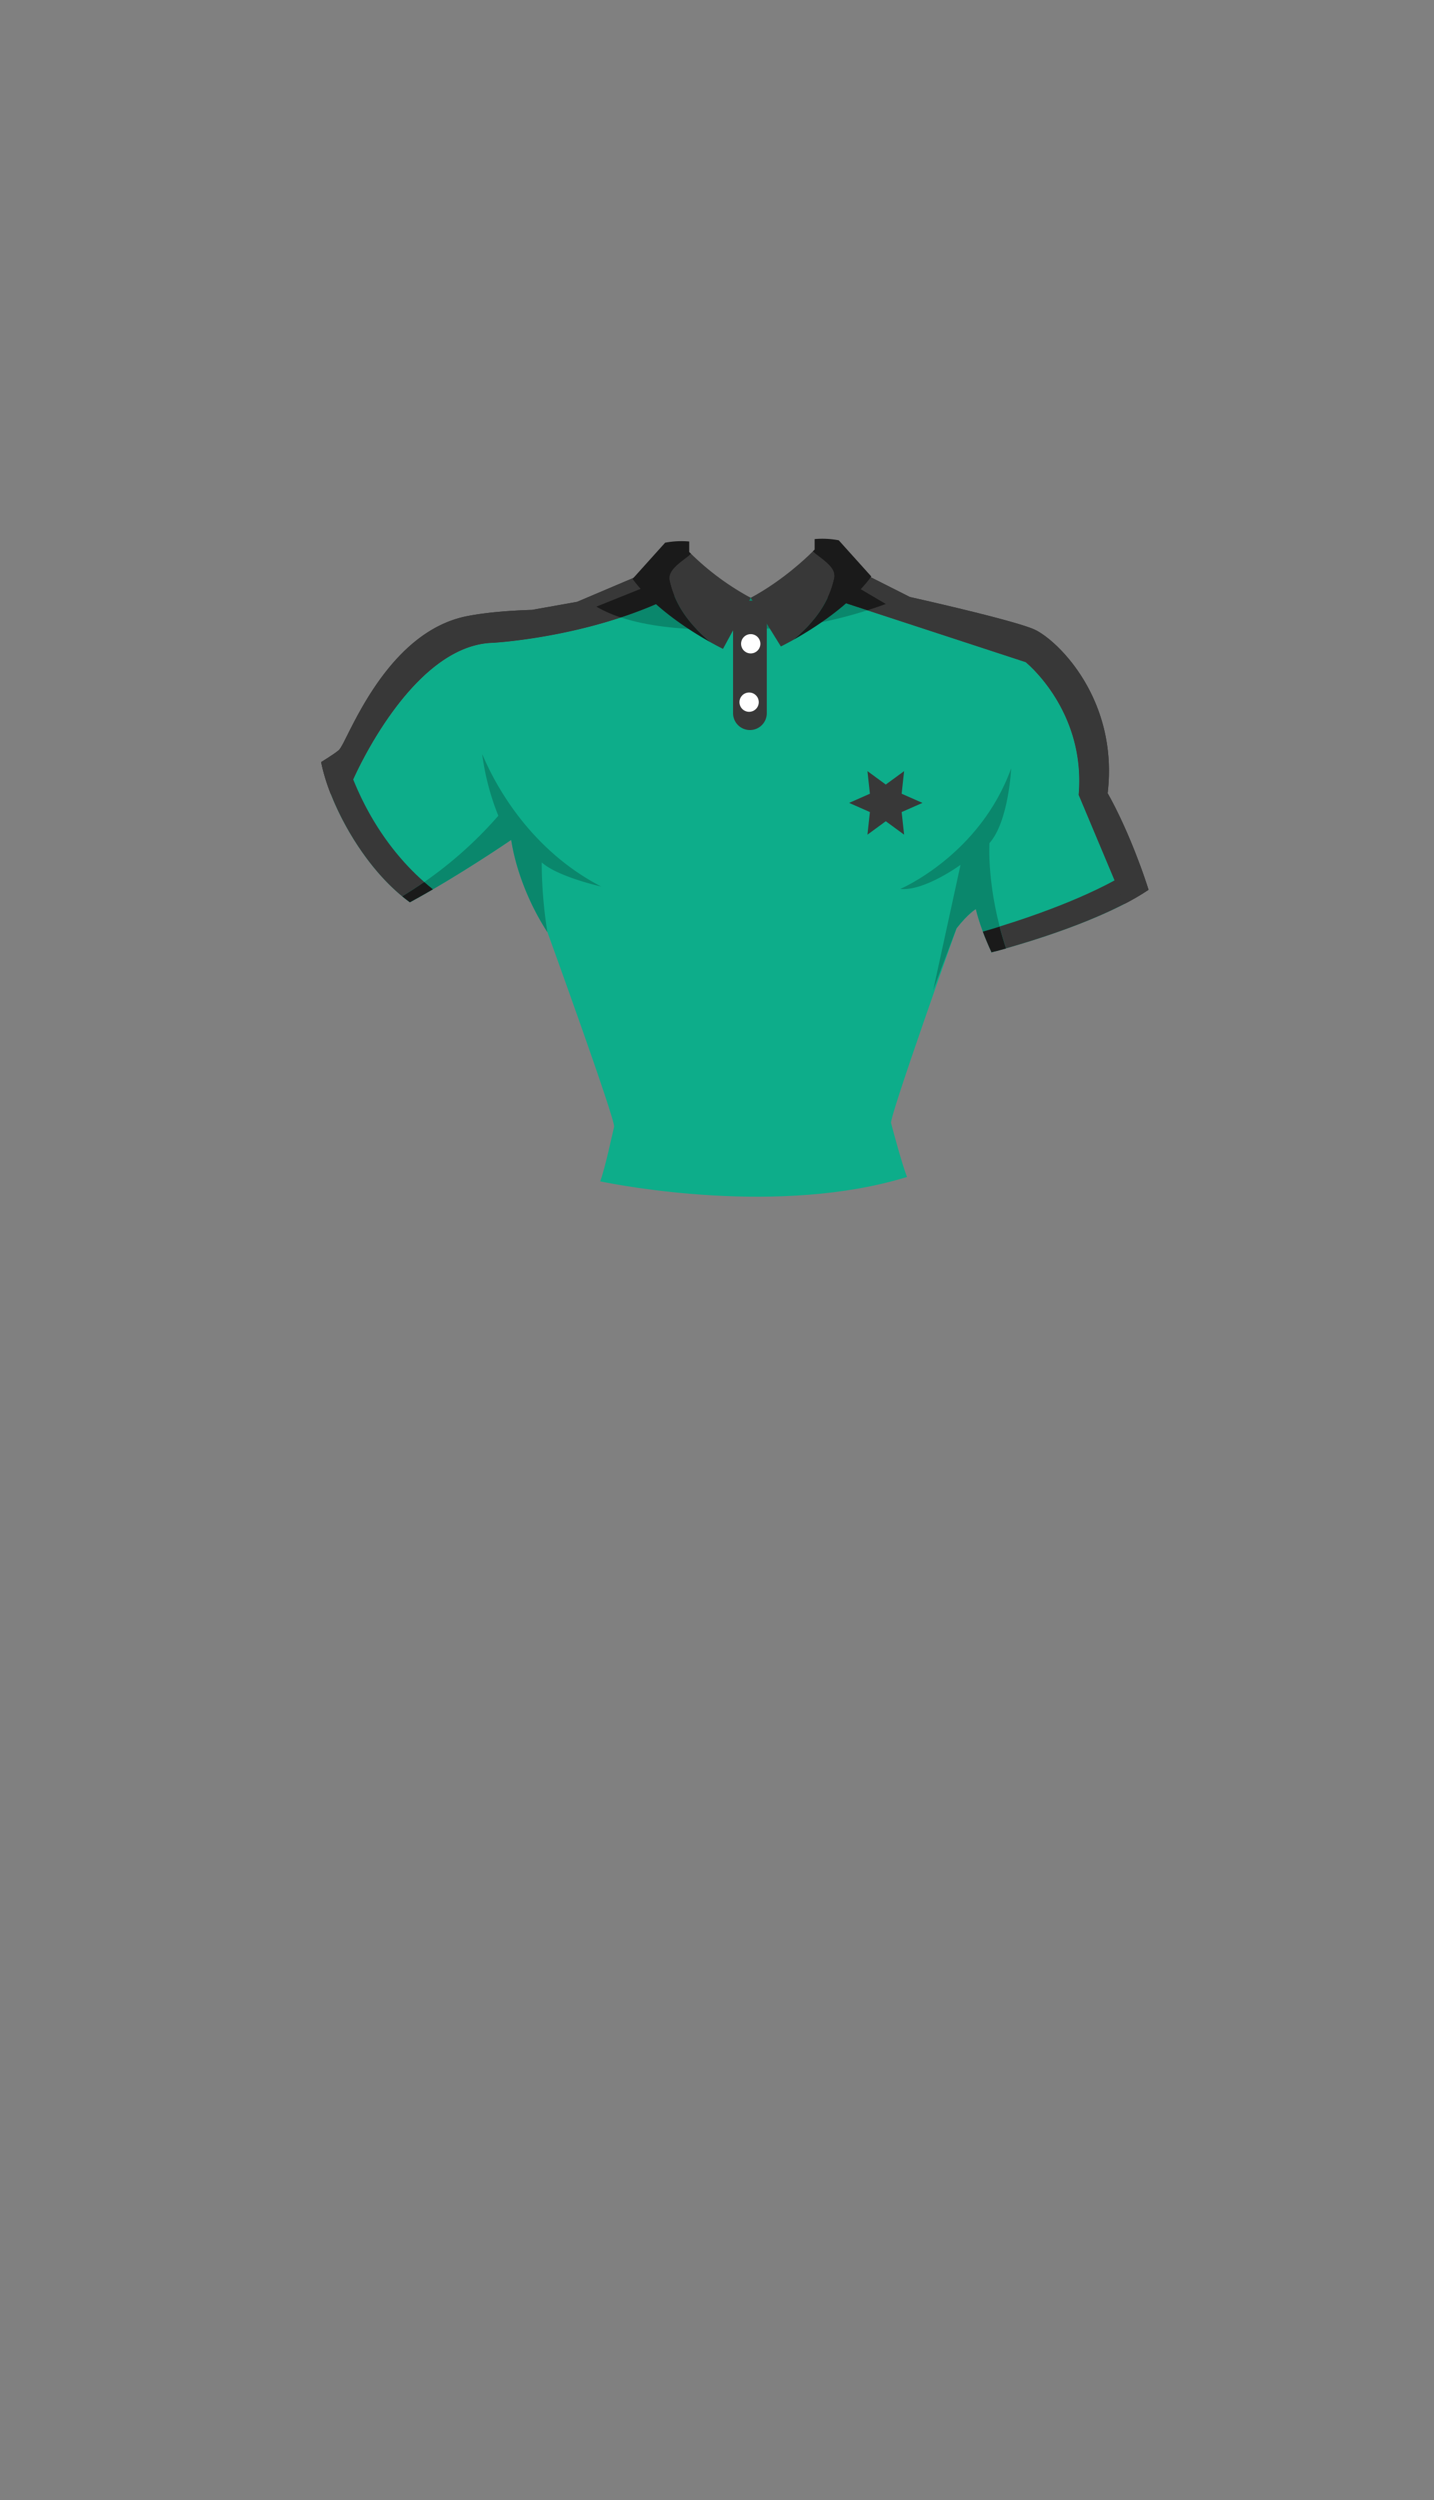 <svg xmlns="http://www.w3.org/2000/svg" width="1259.23" height="2194.12" viewBox="0 0 1259.23 2194.12"><rect x="0" y="0" width="1259.23" height="2194.12" fill="#808080" stroke="none"/><title>3_men_shrit_2</title><g id="Layer_2" data-name="Layer 2"><g id="Layer_141" data-name="Layer 141"><g id="_3_men_shrit_2" data-name="3_men_shrit_2"><path d="M947.23,697.59l40.2,95.69a216.14,216.14,0,0,0,21.14-12.38c-17-52.83-35.92-84.72-35.92-84.72,9.88-83.3-45.18-135.53-64.95-144S799,523.94,799,523.94l-82.59-41.65-10.94,34.95,195.18,63.88S953.59,623.47,947.23,697.59Z" fill="#383838"/><path d="M870.91,836.17c-.06-.14-.12-.27-.19-.41l-.72.18Z" fill="#0dad8a"/><path d="M432.65,564.18S536.42,558.71,614,510.64l-9.1-24.11-98.12,41.65-39.53,7.06c-45.17,1.41-63.53,7-63.53,7C335.94,560.65,304.88,651,297.82,658.06c-1.89,1.89-8,5.92-15.81,10.8a166.69,166.69,0,0,0,8.47,28l19.34-12S360.65,566.29,432.65,564.18Z" fill="#383838"/><path d="M947.23,697.59c6.36-74.12-46.58-116.47-46.58-116.47L705.47,517.24l-1.77,5.64-44.47,1.77L619,523.94l-5-13.3c-77.56,48.07-181.33,53.54-181.33,53.54-72,2.11-122.83,120.7-122.83,120.7l-19.34,12c13.22,33.66,38.3,72.51,69.45,95,43.53-23.63,88.95-54.77,88.95-54.77,7.06,45.17,31.82,81,31.82,81s59.95,165.17,58.53,170.82c-1.19,4.77-8.21,37.74-12.23,47.87,17.7,3.65,157.6,30.6,269.45-3.85-4.23-10.67-12.87-42.68-14-47.37-1.41-5.65,57.53-170.83,57.53-170.83,9.88-12.7,16.94-16.94,16.94-16.94,2.77,11.69,7.75,24.71,13.84,37.94,7.37-1.89,70.29-18.42,116.71-42.48Z" fill="#0dad8a"/><path d="M475.7,756.88c14.12,12.71,52.24,21.18,52.24,21.18-79.06-40.94-105-120-104.47-115.77a222.37,222.37,0,0,0,14.12,53.65,354.25,354.25,0,0,1-84.43,70.71c2.23,1.82,4.48,3.58,6.77,5.24,43.53-23.63,88.95-54.77,88.95-54.77.21,1.35.44,2.69.68,4,.08.44.17.88.25,1.31.17.9.34,1.79.53,2.68.09.49.2,1,.31,1.45.18.85.36,1.69.55,2.53.1.45.21.9.32,1.35.21.88.42,1.76.64,2.64l.28,1.09c.26,1,.52,2,.8,3,.05.21.11.42.17.63a222.84,222.84,0,0,0,27.29,60.32A388.79,388.79,0,0,1,475.7,756.88Z" fill="#0a876c"/><path d="M883.45,832.3c-17.31-52.18-14.57-92.36-14.57-92.36,16.94-19.06,19.06-65.65,19.06-65.65-27.53,76.24-97.41,105.89-97.41,105.89C811.7,782.29,843.47,759,843.47,759l-24,110c11.28-30.13,20.47-54.26,20.47-54.26,9.88-12.7,16.94-16.94,16.94-16.94.32,1.36.68,2.74,1.06,4.12,0,.2.1.39.16.59.36,1.32.76,2.67,1.18,4,.07.24.15.48.22.72.43,1.36.88,2.73,1.35,4.12l.21.61c.5,1.45,1,2.91,1.56,4.39l0,.06c.56,1.5,1.15,3,1.75,4.54l.16.42q.88,2.22,1.82,4.46c.09.2.18.41.26.61q.95,2.24,1.93,4.48c.08.17.16.34.23.52.63,1.42,1.28,2.84,1.93,4.27C872.39,835.33,876.91,834.15,883.45,832.3Z" fill="#0a876c"/><path d="M300.22,654.42a18.06,18.06,0,0,1-2.4,3.64c-1.89,1.89-8,5.92-15.81,10.8,6.92,35.09,34.19,87.45,71.15,117.79q9.72-5.89,19.37-12.58C337.13,743,312.5,699.72,300.22,654.42Z" fill="#383838"/><path d="M877.94,833.83c23.1-6.32,91.25-26.39,130.63-52.93-2.49-7.78-5-15.09-7.55-21.92-34.8,24.61-90.89,44.16-123.22,54.15,1.59,6.16,3.46,12.57,5.65,19.17C881.41,832.88,879.56,833.39,877.94,833.83Z" fill="#383838"/><path d="M353.16,786.65h0c1.1.91,2.21,1.8,3.33,2.66s2.28,1.74,3.43,2.58c1.63-.88,3.26-1.78,4.89-2.68l.4-.22q2.44-1.35,4.87-2.72h0q2.46-1.38,4.9-2.78l.35-.21c1.62-.92,3.24-1.86,4.84-2.79h0q-3.9-3.12-7.65-6.41Q362.9,780.74,353.16,786.65Z" fill="#1a1a1a"/><path d="M871.3,835.61l.36-.1.15,0,.41-.11.27-.07.53-.14.63-.17.14,0,.62-.16.15,0,3.37-.91h0c1.62-.44,3.47-1,5.51-1.53-2.19-6.6-4.06-13-5.65-19.17-5.75,1.77-10.75,3.25-14.74,4.4,2.24,6,4.83,12.07,7.66,18.23l.38-.1Z" fill="#1a1a1a"/><path d="M612.65,507.11l1.33,3.53c-21.81,13.52-45.69,23.66-68.75,31.27,48.07,15.78,114,9.33,114,9.33V524.65Z" fill="#0a876c"/><path d="M710.74,500.41l-33.51,26.71-18-2.47v26.59c36.75,2.93,79.6-8.41,102.39-15.62l-56.15-18.38Z" fill="#0a876c"/><path d="M972.65,696.18c9.88-83.3-45.18-135.53-64.95-144S799,523.94,799,523.94l-82.59-41.65-5.67,18.12,7.08-5.65,60,35.3s-6.15,2.38-16.2,5.56l139,45.5s52.94,42.35,46.58,116.47l40.2,95.69a216.14,216.14,0,0,0,21.14-12.38C991.6,728.07,972.65,696.18,972.65,696.18Z" fill="#383838"/><path d="M717.82,494.76l-7.08,5.65-5.27,16.83,56.15,18.38c10-3.18,16.2-5.56,16.2-5.56Z" fill="#1a1a1a"/><path d="M599.23,502.06l13.42,5.05-7.77-20.58-98.12,41.65-39.53,7.06c-45.17,1.41-63.53,7-63.53,7C335.94,560.65,304.88,651,297.82,658.06c-1.89,1.89-8,5.92-15.81,10.8a166.69,166.69,0,0,0,8.47,28l19.34-12s50.83-118.59,122.83-120.7c0,0,53.62-2.83,112.58-22.27a109.64,109.64,0,0,1-21.53-9.5Z" fill="#383838"/><path d="M612.65,507.11l-13.42-5.05L523.7,532.41a109.64,109.64,0,0,0,21.53,9.5c23.06-7.61,46.94-17.75,68.75-31.27Z" fill="#1a1a1a"/><path d="M643.7,527.24h29.65a0,0,0,0,1,0,0v98.65a14.82,14.82,0,0,1-14.82,14.82h0a14.82,14.82,0,0,1-14.82-14.82V527.24a0,0,0,0,1,0,0Z" fill="#383838"/><circle cx="659.23" cy="565" r="8.47" fill="#fff"/><circle cx="657.82" cy="616.24" r="8.47" fill="#fff"/><path d="M732.59,507.35c1.72-9.47-9.9-16-18.91-23.35-5.89,5.89-26.78,25.77-54.45,40.65l26.47,42.7s4.16-2,10.73-5.66C713.57,547.39,727.58,530.51,732.59,507.35Z" fill="#383838"/><path d="M765.12,505.94l-28.59-31.76a76.45,76.45,0,0,0-21.18-1.06v9.17s-.58.62-1.67,1.71c9,7.37,20.63,13.88,18.91,23.35-5,23.16-19,40-36.16,54.34C713.3,552.28,746.06,531.85,765.12,505.94Z" fill="#1a1a1a"/><path d="M588,509.47c-1.72-9.47,9.9-16,18.91-23.35a232.19,232.19,0,0,0,52.32,38.53l-24.35,44.82s-4.16-2-10.72-5.66C607,549.51,593,532.62,588,509.47Z" fill="#383838"/><path d="M555.47,508.06l28.59-31.77a76.65,76.65,0,0,1,21.17-1.05v9.17s.58.61,1.68,1.71c-9,7.37-20.63,13.88-18.91,23.35,5,23.15,19,40,36.16,54.34C607.29,554.4,574.52,534,555.47,508.06Z" fill="#1a1a1a"/><polygon points="810.01 704.65 791.76 712.7 793.92 732.53 777.82 720.74 761.73 732.53 763.88 712.7 745.63 704.65 763.88 696.6 761.73 676.77 777.82 688.55 793.92 676.77 791.76 696.6 810.01 704.65" fill="#383838"/><rect width="1259.23" height="2194.12" fill="none"/></g></g></g></svg>